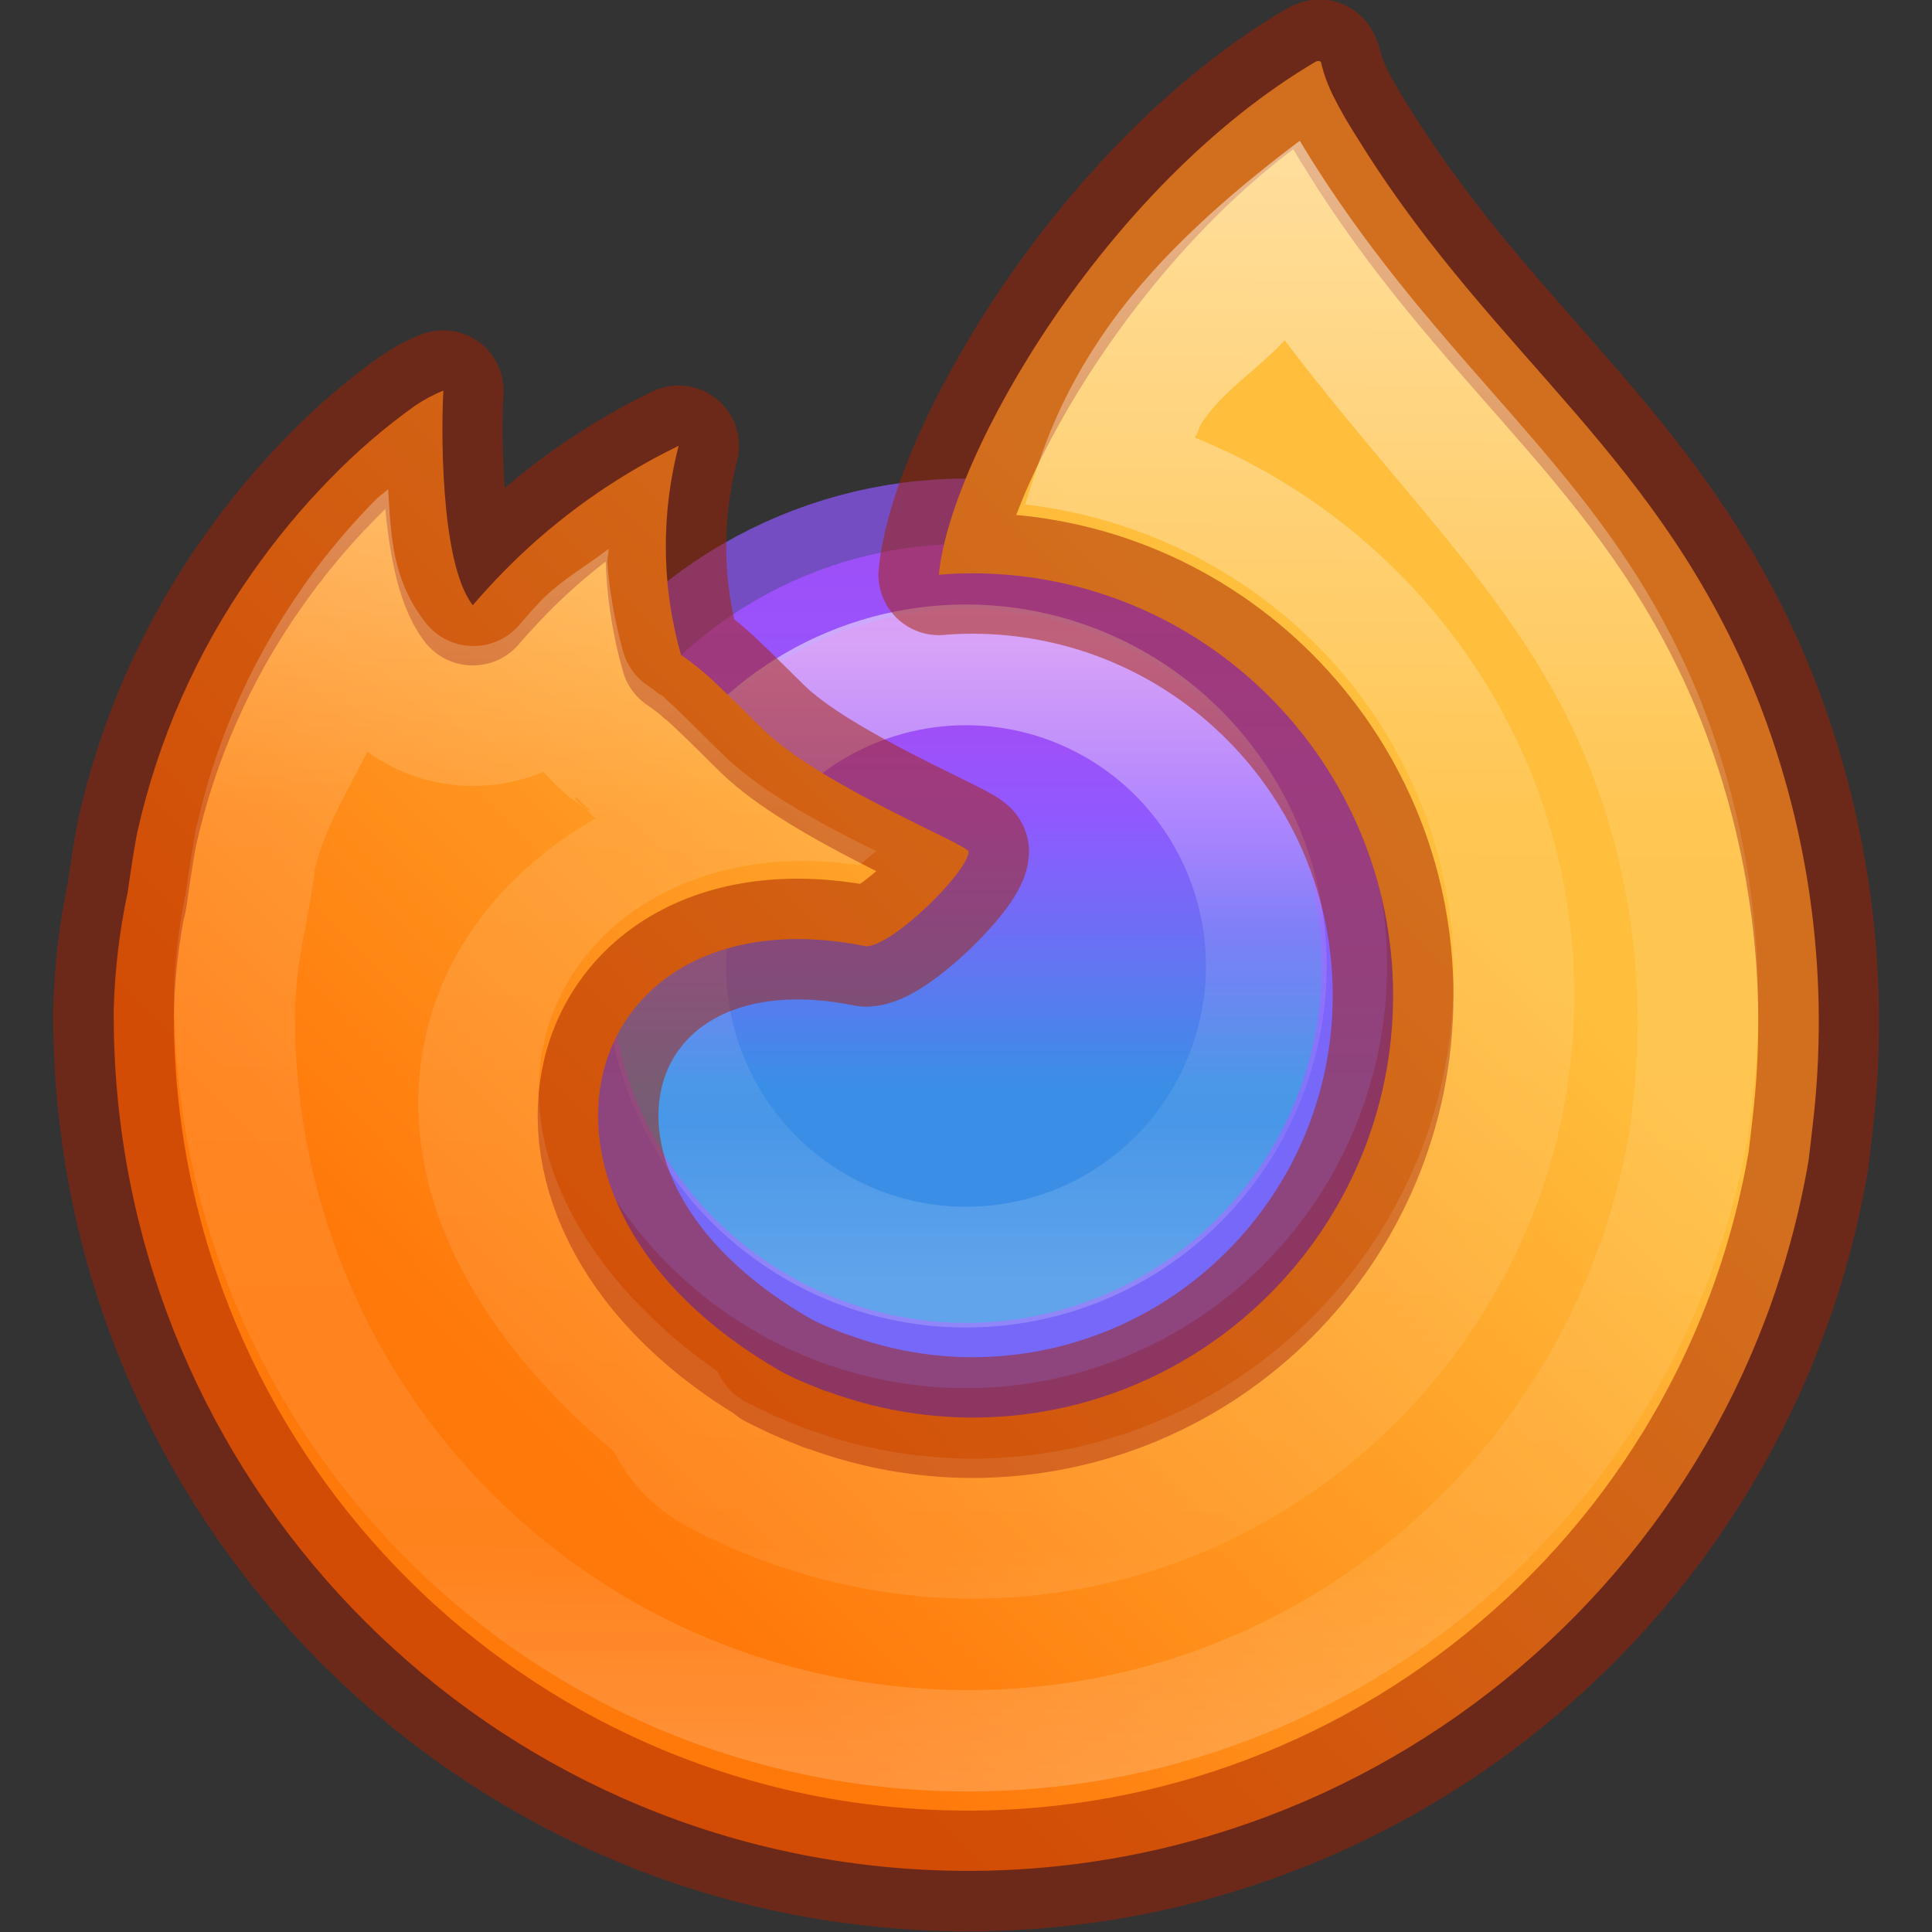 <?xml version="1.0" encoding="UTF-8" standalone="no"?>
<svg
   xmlns:osb="http://www.openswatchbook.org/uri/2009/osb"
   xmlns:dc="http://purl.org/dc/elements/1.1/"
   xmlns:cc="http://creativecommons.org/ns#"
   xmlns:rdf="http://www.w3.org/1999/02/22-rdf-syntax-ns#"
   xmlns:svg="http://www.w3.org/2000/svg"
   xmlns="http://www.w3.org/2000/svg"
   xmlns:xlink="http://www.w3.org/1999/xlink"
   xmlns:sodipodi="http://sodipodi.sourceforge.net/DTD/sodipodi-0.dtd"
   xmlns:inkscape="http://www.inkscape.org/namespaces/inkscape"
   id="svg4031"
   height="16"
   width="16"
   version="1.1"
   inkscape:version="0.92.3 (2405546, 2018-03-11)"
   sodipodi:docname="firefox_16.svg">
  <rect width="100%" height="100%" fill="#333333" stroke="none"/>
  <sodipodi:namedview
     pagecolor="#ffffff"
     bordercolor="#666666"
     borderopacity="1"
     objecttolerance="10"
     gridtolerance="10"
     guidetolerance="10"
     inkscape:pageopacity="0"
     inkscape:pageshadow="2"
     inkscape:window-width="1366"
     inkscape:window-height="705"
     id="namedview37"
     showgrid="false"
     inkscape:zoom="8"
     inkscape:cx="-16.125"
     inkscape:cy="8.3361695"
     inkscape:window-x="0"
     inkscape:window-y="30"
     inkscape:window-maximized="1"
     inkscape:current-layer="svg4031" />
  <defs
     id="defs4033">
    <linearGradient
       id="linearGradient4424">
      <stop
         offset="0"
         style="stop-color:#ffffff;stop-opacity:1"
         id="stop4426" />
      <stop
         offset="0.413"
         style="stop-color:#ffffff;stop-opacity:0.235"
         id="stop4428" />
      <stop
         offset="0.856"
         style="stop-color:#ffffff;stop-opacity:0.157"
         id="stop4430" />
      <stop
         offset="1"
         style="stop-color:#ffffff;stop-opacity:0.392"
         id="stop4432" />
    </linearGradient>
    <linearGradient
       id="linearGradient4322">
      <stop
         offset="0"
         style="stop-color:#ffffff;stop-opacity:1"
         id="stop4324" />
      <stop
         offset="0.476"
         style="stop-color:#ffffff;stop-opacity:0.235"
         id="stop4326" />
      <stop
         offset="0.846"
         style="stop-color:#ffffff;stop-opacity:0.157"
         id="stop4328" />
      <stop
         offset="1"
         style="stop-color:#ffffff;stop-opacity:0.392"
         id="stop4330" />
    </linearGradient>
    <linearGradient
       id="linearGradient4211">
      <stop
         offset="0"
         style="stop-color:#ffffff;stop-opacity:1"
         id="stop4213" />
      <stop
         offset="0.48"
         style="stop-color:#ffffff;stop-opacity:0.235"
         id="stop4215" />
      <stop
         offset="0.855"
         style="stop-color:#ffffff;stop-opacity:0.157"
         id="stop4217" />
      <stop
         offset="1"
         style="stop-color:#ffffff;stop-opacity:0.392"
         id="stop4219" />
    </linearGradient>
    <linearGradient
       id="linearGradient4250">
      <stop
         id="stop4252"
         offset="0"
         style="stop-color:#0d52bf;stop-opacity:1" />
      <stop
         id="stop4258"
         offset="1"
         style="stop-color:#64baff;stop-opacity:1" />
    </linearGradient>
    <linearGradient
       id="linearGradient2867-449-88-871-390-598-476-591-434-148-57-177-3-8">
      <stop
         offset="0"
         style="stop-color:#90dbec;stop-opacity:1"
         id="stop3750-8-9" />
      <stop
         offset="0.262"
         style="stop-color:#42baea;stop-opacity:1"
         id="stop3752-3-2" />
      <stop
         offset="0.705"
         style="stop-color:#3689e6;stop-opacity:1"
         id="stop3754-7-2" />
      <stop
         offset="1"
         style="stop-color:#2b63a0;stop-opacity:1"
         id="stop3756-9-3" />
    </linearGradient>
    <linearGradient
       id="linearGradient3820-7-2-1">
      <stop
         offset="0"
         style="stop-color:#3d3d3d;stop-opacity:1"
         id="stop3822-2-6-3" />
      <stop
         offset="0.5"
         style="stop-color:#686868;stop-opacity:0.498"
         id="stop3864-8-7-7" />
      <stop
         offset="1"
         style="stop-color:#686868;stop-opacity:0"
         id="stop3824-1-2-5" />
    </linearGradient>
    <radialGradient
       gradientTransform="matrix(0,2.499,-2.643,-6.8014435e-8,46.337,-12.18)"
       gradientUnits="userSpaceOnUse"
       xlink:href="#linearGradient2867-449-88-871-390-598-476-591-434-148-57-177-3-8"
       id="radialGradient3015"
       fy="8.45"
       fx="3.972"
       r="20"
       cy="8.45"
       cx="3.972" />
    <radialGradient
       gradientTransform="matrix(0.271,0,0,0.088,-2.855,25.187)"
       gradientUnits="userSpaceOnUse"
       xlink:href="#linearGradient3820-7-2-1"
       id="radialGradient3018"
       fy="186.171"
       fx="99.157"
       r="62.769"
       cy="186.171"
       cx="99.157" />
    <linearGradient
       gradientTransform="matrix(1.617,0,0,1.617,-92.707,-21.06)"
       gradientUnits="userSpaceOnUse"
       xlink:href="#linearGradient4806-2"
       id="linearGradient4338-5-6"
       y2="40.496"
       x2="71.204"
       y1="15.369"
       x1="71.204" />
    <linearGradient
       id="linearGradient4806-2">
      <stop
         offset="0"
         style="stop-color:#ffffff;stop-opacity:1"
         id="stop4808-4" />
      <stop
         offset="0.424"
         style="stop-color:#ffffff;stop-opacity:0.235"
         id="stop4810-0" />
      <stop
         offset="0.821"
         style="stop-color:#ffffff;stop-opacity:0.157"
         id="stop4812-8" />
      <stop
         offset="1"
         style="stop-color:#ffffff;stop-opacity:0.392"
         id="stop4814-0" />
    </linearGradient>
    <radialGradient
       gradientTransform="matrix(0,3.915,-3.093,-4.4454166e-8,49.978,-1.45)"
       gradientUnits="userSpaceOnUse"
       xlink:href="#linearGradient4223"
       id="radialGradient3126-7-25-24"
       fy="8.45"
       fx="0.667"
       r="20"
       cy="8.45"
       cx="-1.265" />
    <linearGradient
       id="linearGradient4526"
       osb:paint="solid">
      <stop
         style="stop-color:#ffffff;stop-opacity:1;"
         offset="0"
         id="stop4528" />
    </linearGradient>
    <linearGradient
       id="linearGradient4223">
      <stop
         offset="0"
         style="stop-color:#cdf87e;stop-opacity:1"
         id="stop4225" />
      <stop
         offset="0.262"
         style="stop-color:#a2e34f;stop-opacity:1"
         id="stop4227" />
      <stop
         offset="0.661"
         style="stop-color:#68b723;stop-opacity:1"
         id="stop4229" />
      <stop
         offset="1"
         style="stop-color:#1d7e0d;stop-opacity:1"
         id="stop4231" />
    </linearGradient>
    <linearGradient
       id="linearGradient4029-0">
      <stop
         style="stop-color:#87accd;stop-opacity:1;"
         offset="0"
         id="stop4031-7" />
      <stop
         id="stop4062-3-8"
         offset="0.287"
         style="stop-color:#6b96c1;stop-opacity:1;" />
      <stop
         id="stop4060-0-2"
         offset="0.591"
         style="stop-color:#477ba9;stop-opacity:1;" />
      <stop
         style="stop-color:#325978;stop-opacity:1;"
         offset="1"
         id="stop4033-0" />
    </linearGradient>
    <linearGradient
       id="linearGradient4037-1">
      <stop
         style="stop-color:#e67263;stop-opacity:1;"
         offset="0"
         id="stop4039-4" />
      <stop
         style="stop-color:#dc252a;stop-opacity:1;"
         offset="1"
         id="stop4041-6" />
    </linearGradient>
    <linearGradient
       id="linearGradient4064-1">
      <stop
         style="stop-color:#f0d550;stop-opacity:1;"
         offset="0"
         id="stop4066-2" />
      <stop
         style="stop-color:#dca023;stop-opacity:1;"
         offset="1"
         id="stop4068-8" />
    </linearGradient>
    <linearGradient
       id="linearGradient4072-7">
      <stop
         style="stop-color:#50b54c;stop-opacity:1;"
         offset="0"
         id="stop4074-1" />
      <stop
         style="stop-color:#32783b;stop-opacity:1;"
         offset="1"
         id="stop4076-0" />
    </linearGradient>
    <linearGradient
       id="c"
       y2="40.496"
       gradientUnits="userSpaceOnUse"
       x2="71.204"
       gradientTransform="matrix(1.461,0,0,1.461,-129.262,-15.453)"
       y1="15.369"
       x1="71.204">
      <stop
         stop-color="#fff"
         offset="0"
         id="stop7" />
      <stop
         stop-color="#fff"
         stop-opacity=".235"
         offset=".424"
         id="stop9" />
      <stop
         stop-color="#fff"
         stop-opacity=".157"
         offset=".821"
         id="stop11" />
      <stop
         stop-color="#fff"
         stop-opacity=".392"
         offset="1"
         id="stop13" />
    </linearGradient>
    <linearGradient
       id="linearGradient3767">
      <stop
         style="stop-color:#ffffff;stop-opacity:1;"
         offset="0"
         id="stop3769" />
      <stop
         id="stop3777"
         offset="0.09"
         style="stop-color:#ffffff;stop-opacity:0.235;" />
      <stop
         id="stop3775"
         offset="0.874"
         style="stop-color:#ffffff;stop-opacity:0.157;" />
      <stop
         style="stop-color:#ffffff;stop-opacity:0.392;"
         offset="1"
         id="stop3771" />
    </linearGradient>
    <radialGradient
       gradientUnits="userSpaceOnUse"
       gradientTransform="matrix(1,0,0,0.324,-1.9644775e-7,-296.867)"
       r="17"
       fy="1045.862"
       fx="24"
       cy="1045.862"
       cx="24"
       id="radialGradient4329"
       xlink:href="#linearGradient4323" />
    <linearGradient
       id="linearGradient4323">
      <stop
         id="stop4325"
         offset="0"
         style="stop-color:#000000;stop-opacity:1;" />
      <stop
         id="stop4327"
         offset="1"
         style="stop-color:#000000;stop-opacity:0;" />
    </linearGradient>
    <linearGradient
       x1="24"
       y1="5"
       x2="24"
       y2="43"
       id="linearGradient3058"
       xlink:href="#linearGradient3924-1"
       gradientUnits="userSpaceOnUse"
       gradientTransform="translate(-1.22,7.525)" />
    <linearGradient
       id="linearGradient3924-1">
      <stop
         id="stop3926-3"
         style="stop-color:#ffffff;stop-opacity:1"
         offset="0" />
      <stop
         id="stop3928-91"
         style="stop-color:#ffffff;stop-opacity:0.235"
         offset="0.063" />
      <stop
         id="stop3930-6"
         style="stop-color:#ffffff;stop-opacity:0.157"
         offset="0.951" />
      <stop
         id="stop3932-6"
         style="stop-color:#ffffff;stop-opacity:0.392"
         offset="1" />
    </linearGradient>
    <linearGradient
       id="linearGradient4326">
      <stop
         offset="0"
         style="stop-color:#ffffff;stop-opacity:1"
         id="stop4328-3" />
      <stop
         offset="0.457"
         style="stop-color:#ffffff;stop-opacity:0.235"
         id="stop4330-6" />
      <stop
         offset="0.833"
         style="stop-color:#ffffff;stop-opacity:0.157"
         id="stop4332" />
      <stop
         offset="1"
         style="stop-color:#ffffff;stop-opacity:0.392"
         id="stop4334" />
    </linearGradient>
    <linearGradient
       inkscape:collect="always"
       xlink:href="#path10-3-6_2_-5-8"
       id="linearGradient397-3"
       gradientUnits="userSpaceOnUse"
       gradientTransform="matrix(0.182,0,0,0.183,0.703,0.872)"
       x1="23.41"
       y1="63.305"
       x2="57.359"
       y2="29.92" />
    <linearGradient
       id="path10-3-6_2_-5-8"
       gradientUnits="userSpaceOnUse"
       x1="142.75"
       y1="-244.829"
       x2="175.428"
       y2="-224.388"
       gradientTransform="matrix(1,0,0,-0.999,-152.316,-145.726)">
      <stop
         offset="0"
         style="stop-color:#FF780A"
         id="stop3053-6-7" />
      <stop
         offset="1"
         style="stop-color:#FFBE3C"
         id="stop3055-2-9" />
    </linearGradient>
    <radialGradient
       id="rect4321_1_"
       cx="201.66"
       cy="-2086.781"
       r="17"
       gradientTransform="matrix(1,0,0,-0.324,-218.098,-653.193)"
       gradientUnits="userSpaceOnUse">
      <stop
         offset="0"
         style="stop-color:#000000"
         id="stop3029" />
      <stop
         offset="1"
         style="stop-color:#000000;stop-opacity:0"
         id="stop3031" />
    </radialGradient>
    <linearGradient
       inkscape:collect="always"
       xlink:href="#linearGradient1397"
       id="linearGradient1387"
       x1="-33.466"
       y1="24.042"
       x2="-14.628"
       y2="24.042"
       gradientUnits="userSpaceOnUse"
       gradientTransform="matrix(0.281,0,0,0.28,14.754,-14.734)" />
    <linearGradient
       id="linearGradient1397"
       gradientUnits="userSpaceOnUse"
       x1="378.48"
       y1="-460.112"
       x2="378.48"
       y2="-517.064"
       gradientTransform="matrix(0.615,0,0,-0.614,-265.703,-287.064)">
      <stop
         offset="0"
         style="stop-color:#FFFFFF"
         id="stop1389" />
      <stop
         offset="0.446"
         style="stop-color:#FFFFFF;stop-opacity:0.235"
         id="stop1391" />
      <stop
         offset="0.743"
         style="stop-color:#FFFFFF;stop-opacity:0.157"
         id="stop1393" />
      <stop
         offset="1"
         style="stop-color:#FFFFFF;stop-opacity:0.392"
         id="stop1395" />
    </linearGradient>
    <linearGradient
       inkscape:collect="always"
       xlink:href="#e-9-7-2-3"
       id="linearGradient4828"
       x1="257.137"
       y1="68.803"
       x2="295.376"
       y2="68.803"
       gradientUnits="userSpaceOnUse"
       gradientTransform="matrix(0.183,0,0,0.182,-58.514,-4.549)" />
    <radialGradient
       gradientUnits="userSpaceOnUse"
       gradientTransform="translate(8092.463,8552.52)"
       r="38.471"
       cy="-8460.984"
       cx="-7945.648"
       id="e-9-7-2-3">
      <stop
         id="stop890-4-7-7-6"
         stop-color="#3a8ee6"
         offset=".353" />
      <stop
         id="stop892-7-1-0-7"
         stop-color="#5c79f0"
         offset=".472" />
      <stop
         id="stop894-8-1-9-5"
         stop-color="#9059ff"
         offset=".669" />
      <stop
         id="stop896-4-5-3-35"
         stop-color="#c139e6"
         offset="1" />
    </radialGradient>
    <linearGradient
       inkscape:collect="always"
       xlink:href="#linearGradient4424"
       id="linearGradient397-3-1"
       gradientUnits="userSpaceOnUse"
       gradientTransform="matrix(0.182,0,0,0.183,0.704,0.713)"
       x1="40.129"
       y1="2.398"
       x2="39.671"
       y2="76.808" />
  </defs>
  <ellipse
     id="path276"
     cx="-8"
     cy="8"
     style="fill:url(#linearGradient4828);fill-opacity:1;stroke-width:1.081"
     transform="rotate(-90)"
     rx="3.496"
     ry="3.487" />
  <ellipse
     id="path276-6"
     cx="-8"
     cy="8"
     style="opacity:0.7;fill:none;fill-opacity:1;stroke:#9059ff;stroke-width:1.081;stroke-opacity:1"
     transform="rotate(-90)"
     rx="3.496"
     ry="3.487" />
  <ellipse
     id="path276-6-4-6"
     cx="8"
     cy="-8"
     style="opacity:0.5;fill:none;fill-opacity:1;stroke:url(#linearGradient1387);stroke-width:1;stroke-miterlimit:4;stroke-dasharray:none;stroke-opacity:1"
     transform="rotate(90)"
     rx="2.494"
     ry="2.487" />
  <path
     style="fill:url(#linearGradient397-3);fill-opacity:1;stroke-width:1"
     d="m 10.915,0.505 c -0.002,1.54e-4 -0.004,5.31e-4 -0.005,0.001 -0.001,0 -0.003,0.002 -0.004,0.002 -0.001,3.54e-4 -0.003,0.002 -0.005,0.003 l 0.003,-0.005 C 9.157,1.532 7.869,3.769 7.775,4.76 c 0.091,-0.008 0.182,-0.012 0.274,-0.012 1.926,-1.61e-4 3.487,1.565 3.488,3.496 -3.6e-5,1.931 -1.561,3.496 -3.488,3.496 -0.404,-0.002 -0.804,-0.073 -1.184,-0.212 -0.013,-0.004 -0.025,-0.007 -0.038,-0.011 -0.018,-0.007 -0.035,-0.015 -0.053,-0.022 -0.046,-0.018 -0.091,-0.036 -0.136,-0.056 -0.006,-0.003 -0.012,-0.005 -0.018,-0.007 -0.04,-0.018 -0.08,-0.037 -0.119,-0.057 l 0.005,0.003 c -0.034,-0.016 -0.069,-0.034 -0.103,-0.051 0.033,0.016 0.064,0.033 0.098,0.048 -0.01,-0.005 -0.02,-0.011 -0.031,-0.017 -2.477,-1.416 -1.691,-4.008 0.702,-3.521 0.217,0 0.839,-0.608 0.85,-0.784 -0.003,-0.058 -1.233,-0.548 -1.713,-1.022 -0.256,-0.253 -0.378,-0.375 -0.486,-0.467 -7.06e-4,3.29e-4 -0.001,3.89e-4 -0.002,7.08e-4 7.06e-4,-4.61e-4 0.001,-6.02e-4 0.002,-0.001 -0.001,-9.91e-4 -0.003,-0.002 -0.004,-0.003 -0.057,-0.048 -0.117,-0.094 -0.179,-0.136 -0.04,-0.141 -0.071,-0.285 -0.092,-0.429 -0.01,-0.072 -0.019,-0.144 -0.024,-0.217 -0.028,-0.363 0.004,-0.73 0.096,-1.086 l -0.001,7.08e-4 v -7.08e-4 c -9.5e-5,4.6e-5 -1.84e-4,-4.6e-5 -3.53e-4,0 -0.081,0.04 -0.162,0.081 -0.241,0.125 -0.475,0.262 -0.907,0.596 -1.279,0.991 -0.062,0.066 -0.123,0.133 -0.182,0.202 h -0.002 C 3.636,4.654 3.656,3.48 3.672,3.235 c -9.9e-5,4e-5 -1.84e-4,-4e-5 -3.53e-4,0 -0.083,0.033 -0.162,0.076 -0.236,0.126 -0.247,0.177 -0.478,0.375 -0.69,0.593 -6e-5,6.1e-5 -3.53e-4,-6e-5 -3.53e-4,0 -0.242,0.246 -0.463,0.512 -0.66,0.795 -0.455,0.646 -0.777,1.376 -0.949,2.147 l -0.009,0.047 c -0.013,0.062 -0.061,0.375 -0.069,0.442 0,0.005 -0.002,0.01 -0.002,0.015 -0.004,0.019 -0.006,0.037 -0.009,0.056 0.003,-0.018 0.006,-0.036 0.009,-0.057 -7.06e-4,0.003 -0.001,0.006 -0.002,0.009 3.53e-4,-0.003 0.001,-0.006 0.001,-0.009 -0.068,0.322 -0.106,0.649 -0.114,0.978 v 0.036 c 1.24e-4,-4.1e-5 1.84e-4,4.1e-5 3.53e-4,0 0.004,3.678 2.814,6.743 6.47,7.055 3.656,0.312 6.942,-2.232 7.566,-5.856 0.012,-0.091 0.021,-0.182 0.032,-0.274 0.146,-1.206 -0.012,-2.43 -0.458,-3.56 -0.799,-1.996 -2.154,-2.802 -3.261,-4.556 -0.056,-0.089 -0.112,-0.177 -0.166,-0.271 -0.031,-0.054 -0.056,-0.102 -0.078,-0.146 -0.046,-0.089 -0.081,-0.183 -0.105,-0.281 3.2e-5,-0.009 -0.007,-0.017 -0.016,-0.018 -0.003,-7.43e-4 -0.005,-0.001 -0.007,-0.001 z"
     id="path980-0-9-7"
     inkscape:connector-curvature="0"
     sodipodi:nodetypes="cccccccccccccccccccccccccccccccccsccccccccccccccccccccsccccccccsc" />
  <path
     style="opacity:0.5;fill:none;fill-opacity:1;stroke:#a62100;stroke-width:1;stroke-linecap:round;stroke-linejoin:round;stroke-opacity:1"
     d="m 10.915,0.505 c -0.002,1.52e-4 -0.004,3.54e-4 -0.005,0.001 -0.001,0 -0.003,0.002 -0.004,0.002 -0.001,3.54e-4 0.026,-0.015 0.024,-0.014 l -0.026,0.012 C 9.157,1.532 7.869,3.769 7.775,4.76 c 0.091,-0.008 0.182,-0.012 0.274,-0.012 1.926,-1.6e-4 3.487,1.565 3.488,3.496 -3.6e-5,1.931 -1.561,3.496 -3.488,3.496 -0.404,-0.001 -0.804,-0.073 -1.184,-0.212 -0.013,-0.004 -0.025,-0.007 -0.038,-0.011 -0.018,-0.007 -0.035,-0.015 -0.053,-0.022 -0.046,-0.018 -0.091,-0.036 -0.136,-0.056 -0.006,-0.003 -0.012,-0.005 -0.018,-0.007 -0.04,-0.018 -0.08,-0.037 -0.119,-0.057 l 0.005,0.003 c -0.034,-0.016 -0.069,-0.034 -0.103,-0.051 0.033,0.016 0.064,0.033 0.098,0.048 -0.01,-0.005 -0.02,-0.011 -0.031,-0.017 -2.477,-1.416 -1.691,-4.008 0.702,-3.521 0.217,0 0.839,-0.608 0.85,-0.784 -0.003,-0.058 -1.233,-0.548 -1.713,-1.022 -0.256,-0.253 -0.378,-0.375 -0.486,-0.467 -7.06e-4,3.29e-4 -0.001,3.54e-4 -0.002,7.08e-4 7.06e-4,-3.54e-4 0.001,-7.08e-4 0.002,-0.001 -0.001,-0.001 -0.003,-0.002 -0.004,-0.003 -0.057,-0.048 -0.117,-0.094 -0.179,-0.136 -0.04,-0.141 -0.071,-0.285 -0.092,-0.429 -0.01,-0.072 -0.019,-0.144 -0.024,-0.217 -0.028,-0.363 0.004,-0.73 0.096,-1.086 l -0.001,7.08e-4 v -7.08e-4 c -9.5e-5,4.6e-5 -1.84e-4,-4.6e-5 -3.53e-4,0 -0.081,0.04 -0.162,0.081 -0.241,0.125 -0.475,0.262 -0.907,0.596 -1.279,0.991 -0.062,0.066 -0.123,0.133 -0.182,0.202 h -0.002 c -0.28,-0.356 -0.26,-1.53 -0.244,-1.775 -9.9e-5,3.9e-5 -1.84e-4,-3.9e-5 -3.53e-4,0 -0.083,0.033 -0.162,0.076 -0.236,0.126 -0.247,0.177 -0.478,0.375 -0.69,0.593 -6e-5,6.4e-5 -3.53e-4,-6e-5 -3.53e-4,0 -0.242,0.246 -0.463,0.512 -0.66,0.795 -0.455,0.646 -0.777,1.376 -0.949,2.147 l -0.009,0.047 c -0.013,0.062 -0.061,0.375 -0.069,0.442 0,0.005 -0.002,0.01 -0.002,0.015 -0.004,0.019 -0.006,0.037 -0.009,0.056 0.003,-0.018 0.006,-0.036 0.009,-0.057 -7.06e-4,0.003 -0.001,0.006 -0.002,0.009 3.53e-4,-0.003 0.001,-0.006 0.001,-0.009 -0.068,0.322 -0.106,0.649 -0.114,0.978 v 0.036 c 1.24e-4,-4.2e-5 1.84e-4,3.9e-5 3.53e-4,0 0.004,3.678 2.814,6.743 6.47,7.055 3.656,0.312 6.942,-2.232 7.566,-5.856 0.012,-0.091 0.021,-0.182 0.032,-0.274 0.146,-1.206 -0.012,-2.43 -0.458,-3.56 -0.799,-1.996 -2.154,-2.802 -3.261,-4.556 -0.056,-0.089 -0.112,-0.177 -0.166,-0.271 -0.031,-0.054 -0.056,-0.102 -0.078,-0.146 -0.046,-0.089 -0.081,-0.183 -0.105,-0.281 3.2e-5,-0.009 -0.007,-0.017 -0.016,-0.018 -0.003,-7.07e-4 -0.005,-0.001 -0.007,-0.001 z"
     id="path980-0-9-7-06"
     inkscape:connector-curvature="0"
     sodipodi:nodetypes="cccccccccccccccccccccccccccccccccsccccccccccccccccccccsccccccccsc" />
  <path
     style="opacity:0.5;fill:url(#linearGradient397-3-1);fill-opacity:1;stroke-width:1"
     d="m 10.764,1.166 c -0.606,0.456 -1.211,0.987 -1.629,1.602 -0.39,0.573 -0.52,1.016 -0.645,1.41 1.981,0.23 3.549,1.862 3.549,3.906 -4e-5,2.2 -1.791,3.996 -3.988,3.996 a 0.5,0.5 0 0 0 -0.002,0 c -0.462,-0.002 -0.92,-0.083 -1.354,-0.242 -0.004,-0.001 -0.009,-0.003 -0.014,-0.004 a 0.5,0.5 0 0 1 -0.027,-0.01 c -0.041,-0.015 -0.058,-0.023 -0.059,-0.023 -0.049,-0.019 -0.096,-0.04 -0.145,-0.061 9.7e-4,3.9e-4 -0.011,-0.002 -0.033,-0.012 a 0.5,0.5 0 0 0 -0.002,-0.002 c -0.023,-0.01 -0.052,-0.026 -0.078,-0.039 a 0.5,0.5 0 0 1 -0.035,-0.016 0.5,0.5 0 0 1 -0.004,-0.002 0.5,0.5 0 0 1 -0.008,-0.002 c -0.006,-0.003 -0.012,-0.007 -0.018,-0.01 -0.004,-0.002 -0.008,-0.004 -0.012,-0.006 -0.029,-0.014 -0.063,-0.032 -0.074,-0.037 -0.004,-0.002 -0.009,-0.004 -0.014,-0.006 A 0.5,0.5 0 0 1 5.946,11.361 C 4.838,10.582 4.285,9.536 4.512,8.603 c 0.241,-0.989 1.296,-1.632 2.596,-1.438 0.005,-0.002 0.005,-8.058e-4 0.01,-0.004 0.036,-0.024 0.089,-0.071 0.139,-0.113 -0.051,-0.025 -0.084,-0.04 -0.139,-0.068 C 6.736,6.784 6.292,6.55 5.961,6.224 5.705,5.971 5.588,5.852 5.506,5.783 h 0.004 a 0.5,0.5 0 0 1 -0.037,-0.033 v 0.006 c -2.43e-4,-2.425e-4 0.013,0.013 0.027,0.025 -0.044,-0.037 -0.09,-0.072 -0.137,-0.104 A 0.5,0.5 0 0 1 5.162,5.4 c -0.046,-0.163 -0.081,-0.328 -0.105,-0.494 -0.012,-0.083 -0.021,-0.166 -0.027,-0.25 -0.003,-0.037 0.012,-0.074 0.01,-0.111 -0.192,0.149 -0.407,0.268 -0.574,0.445 -0.057,0.06 -0.111,0.121 -0.164,0.184 a 0.5,0.5 0 0 1 -0.381,0.176 h -0.002 A 0.5,0.5 0 0 1 3.526,5.158 c -0.285,-0.362 -0.287,-0.736 -0.312,-1.107 -0.034,0.033 -0.074,0.058 -0.107,0.092 a 0.5,0.5 0 0 0 -0.002,0.002 c -0.222,0.226 -0.426,0.47 -0.607,0.73 a 0.5,0.5 0 0 0 0,0.002 c -0.414,0.589 -0.709,1.252 -0.867,1.955 l -0.004,0.006 -0.008,0.041 a 0.5,0.5 0 0 1 -0.002,0.008 c 0.006,-0.03 -0.053,0.331 -0.061,0.381 a 0.5,0.5 0 0 1 -0.002,0.014 0.5,0.5 0 0 0 0,0.002 v 0.002 a 0.5,0.5 0 0 1 -0.002,0.012 0.5,0.5 0 0 1 -0.004,0.035 c -8e-4,0.005 -0.001,0.01 -0.002,0.014 -0.001,0.007 -0.004,0.023 -0.004,0.025 h -0.002 c -2.92e-4,0.002 3.13e-4,0.002 0,0.004 a 0.5,0.5 0 0 1 0,0.006 c -2.58e-4,0.001 2.59e-4,0.003 0,0.004 -0.056,0.278 -0.093,0.56 -0.1,0.844 a 0.5,0.5 0 0 1 0.002,0.025 c 0.003,3.424 2.611,6.266 6.012,6.557 3.401,0.29 6.448,-2.069 7.029,-5.443 0.01,-0.078 0.019,-0.159 0.029,-0.246 a 0.5,0.5 0 0 1 0,-0.004 C 14.647,7.994 14.499,6.854 14.084,5.802 13.34,3.946 12.033,3.179 10.865,1.33 10.833,1.279 10.798,1.221 10.764,1.166 Z m -0.125,1.652 c 1.036,1.366 1.992,2.206 2.518,3.518 0.354,0.897 0.479,1.867 0.363,2.824 a 1.5,1.5 0 0 0 -0.002,0.01 c -0.009,0.079 -0.016,0.14 -0.023,0.199 -0.499,2.867 -3.067,4.854 -5.955,4.607 -2.891,-0.247 -5.094,-2.646 -5.098,-5.561 v -0.002 a 1.5,1.5 0 0 0 0,-0.014 1.5,1.5 0 0 0 0,-0.006 c 0.006,-0.224 0.033,-0.445 0.078,-0.664 a 1.5,1.5 0 0 0 0.008,-0.035 c 0.004,-0.022 0.003,-0.017 0.002,-0.012 -3.04e-4,0.002 8.39e-4,-0.008 0,-0.004 a 1.5,1.5 0 0 0 0.016,-0.104 1.5,1.5 0 0 0 0,-0.002 1.5,1.5 0 0 0 0,-0.004 1.5,1.5 0 0 0 0,-0.004 1.5,1.5 0 0 0 0.002,-0.016 v 0.016 c -0.009,0.079 0.094,-0.527 0.047,-0.309 a 1.5,1.5 0 0 0 0.004,-0.021 l 0.004,-0.014 c 0.08,-0.357 0.277,-0.668 0.439,-0.994 a 1.5,1.5 0 0 0 0.877,0.283 h 0.002 a 1.5,1.5 0 0 0 0.58,-0.117 1.5,1.5 0 0 0 0.301,0.271 c 0.017,0.011 0.035,0.026 0.053,0.041 l -0.041,-0.037 c 1.71e-4,1.55e-4 0.026,0.02 0.047,0.037 -0.047,-0.04 -0.096,-0.082 -0.096,-0.082 l 0.004,-0.023 a 1.5,1.5 0 0 0 0.117,0.109 l -0.021,-0.002 c -0.002,-0.001 -0.002,-6.125e-4 -0.004,-0.002 h -0.006 c 0.006,0.005 0.064,0.063 0.076,0.074 -0.681,0.392 -1.209,0.994 -1.393,1.748 -0.314,1.291 0.408,2.536 1.541,3.49 a 1.5,1.5 0 0 0 0.635,0.639 c 0.013,0.007 0.026,0.013 0.039,0.02 -0.006,-0.003 0.041,0.02 0.055,0.027 9.5e-4,4.97e-4 0.003,0.001 0.004,0.002 0.002,7.62e-4 0.004,0.001 0.006,0.002 0.014,0.007 0.027,0.015 0.041,0.021 a 1.5,1.5 0 0 0 0.033,0.014 c 0.039,0.019 0.084,0.042 0.111,0.055 a 1.5,1.5 0 0 0 0.01,0.004 c 0.053,0.024 0.074,0.032 0.059,0.025 0.054,0.023 0.109,0.045 0.164,0.066 -0.019,-0.007 -0.013,-0.003 0.068,0.027 a 1.5,1.5 0 0 0 0.047,0.016 c 0.543,0.199 1.117,0.303 1.695,0.305 a 1.5,1.5 0 0 0 0.006,0 c 2.739,2.26e-4 4.986,-2.257 4.986,-4.996 -3.9e-5,-2.086 -1.311,-3.877 -3.143,-4.619 0.04,-0.065 0.023,-0.071 0.066,-0.135 C 10.143,3.225 10.412,3.064 10.639,2.818 Z M 6.35,12.937 a 1.5,1.5 0 0 0 0.035,0.014 c 0.021,0.007 0.042,0.013 0.062,0.02 z m 0.303,-6.123 c 0.011,-0.007 -0.096,0.059 -0.096,0.059 a 1.5,1.5 0 0 0 0.055,-0.035 c 0.016,-0.009 0.038,-0.021 0.041,-0.023 z"
     id="path980-0-9-7-9"
     inkscape:connector-curvature="0" />
</svg>
